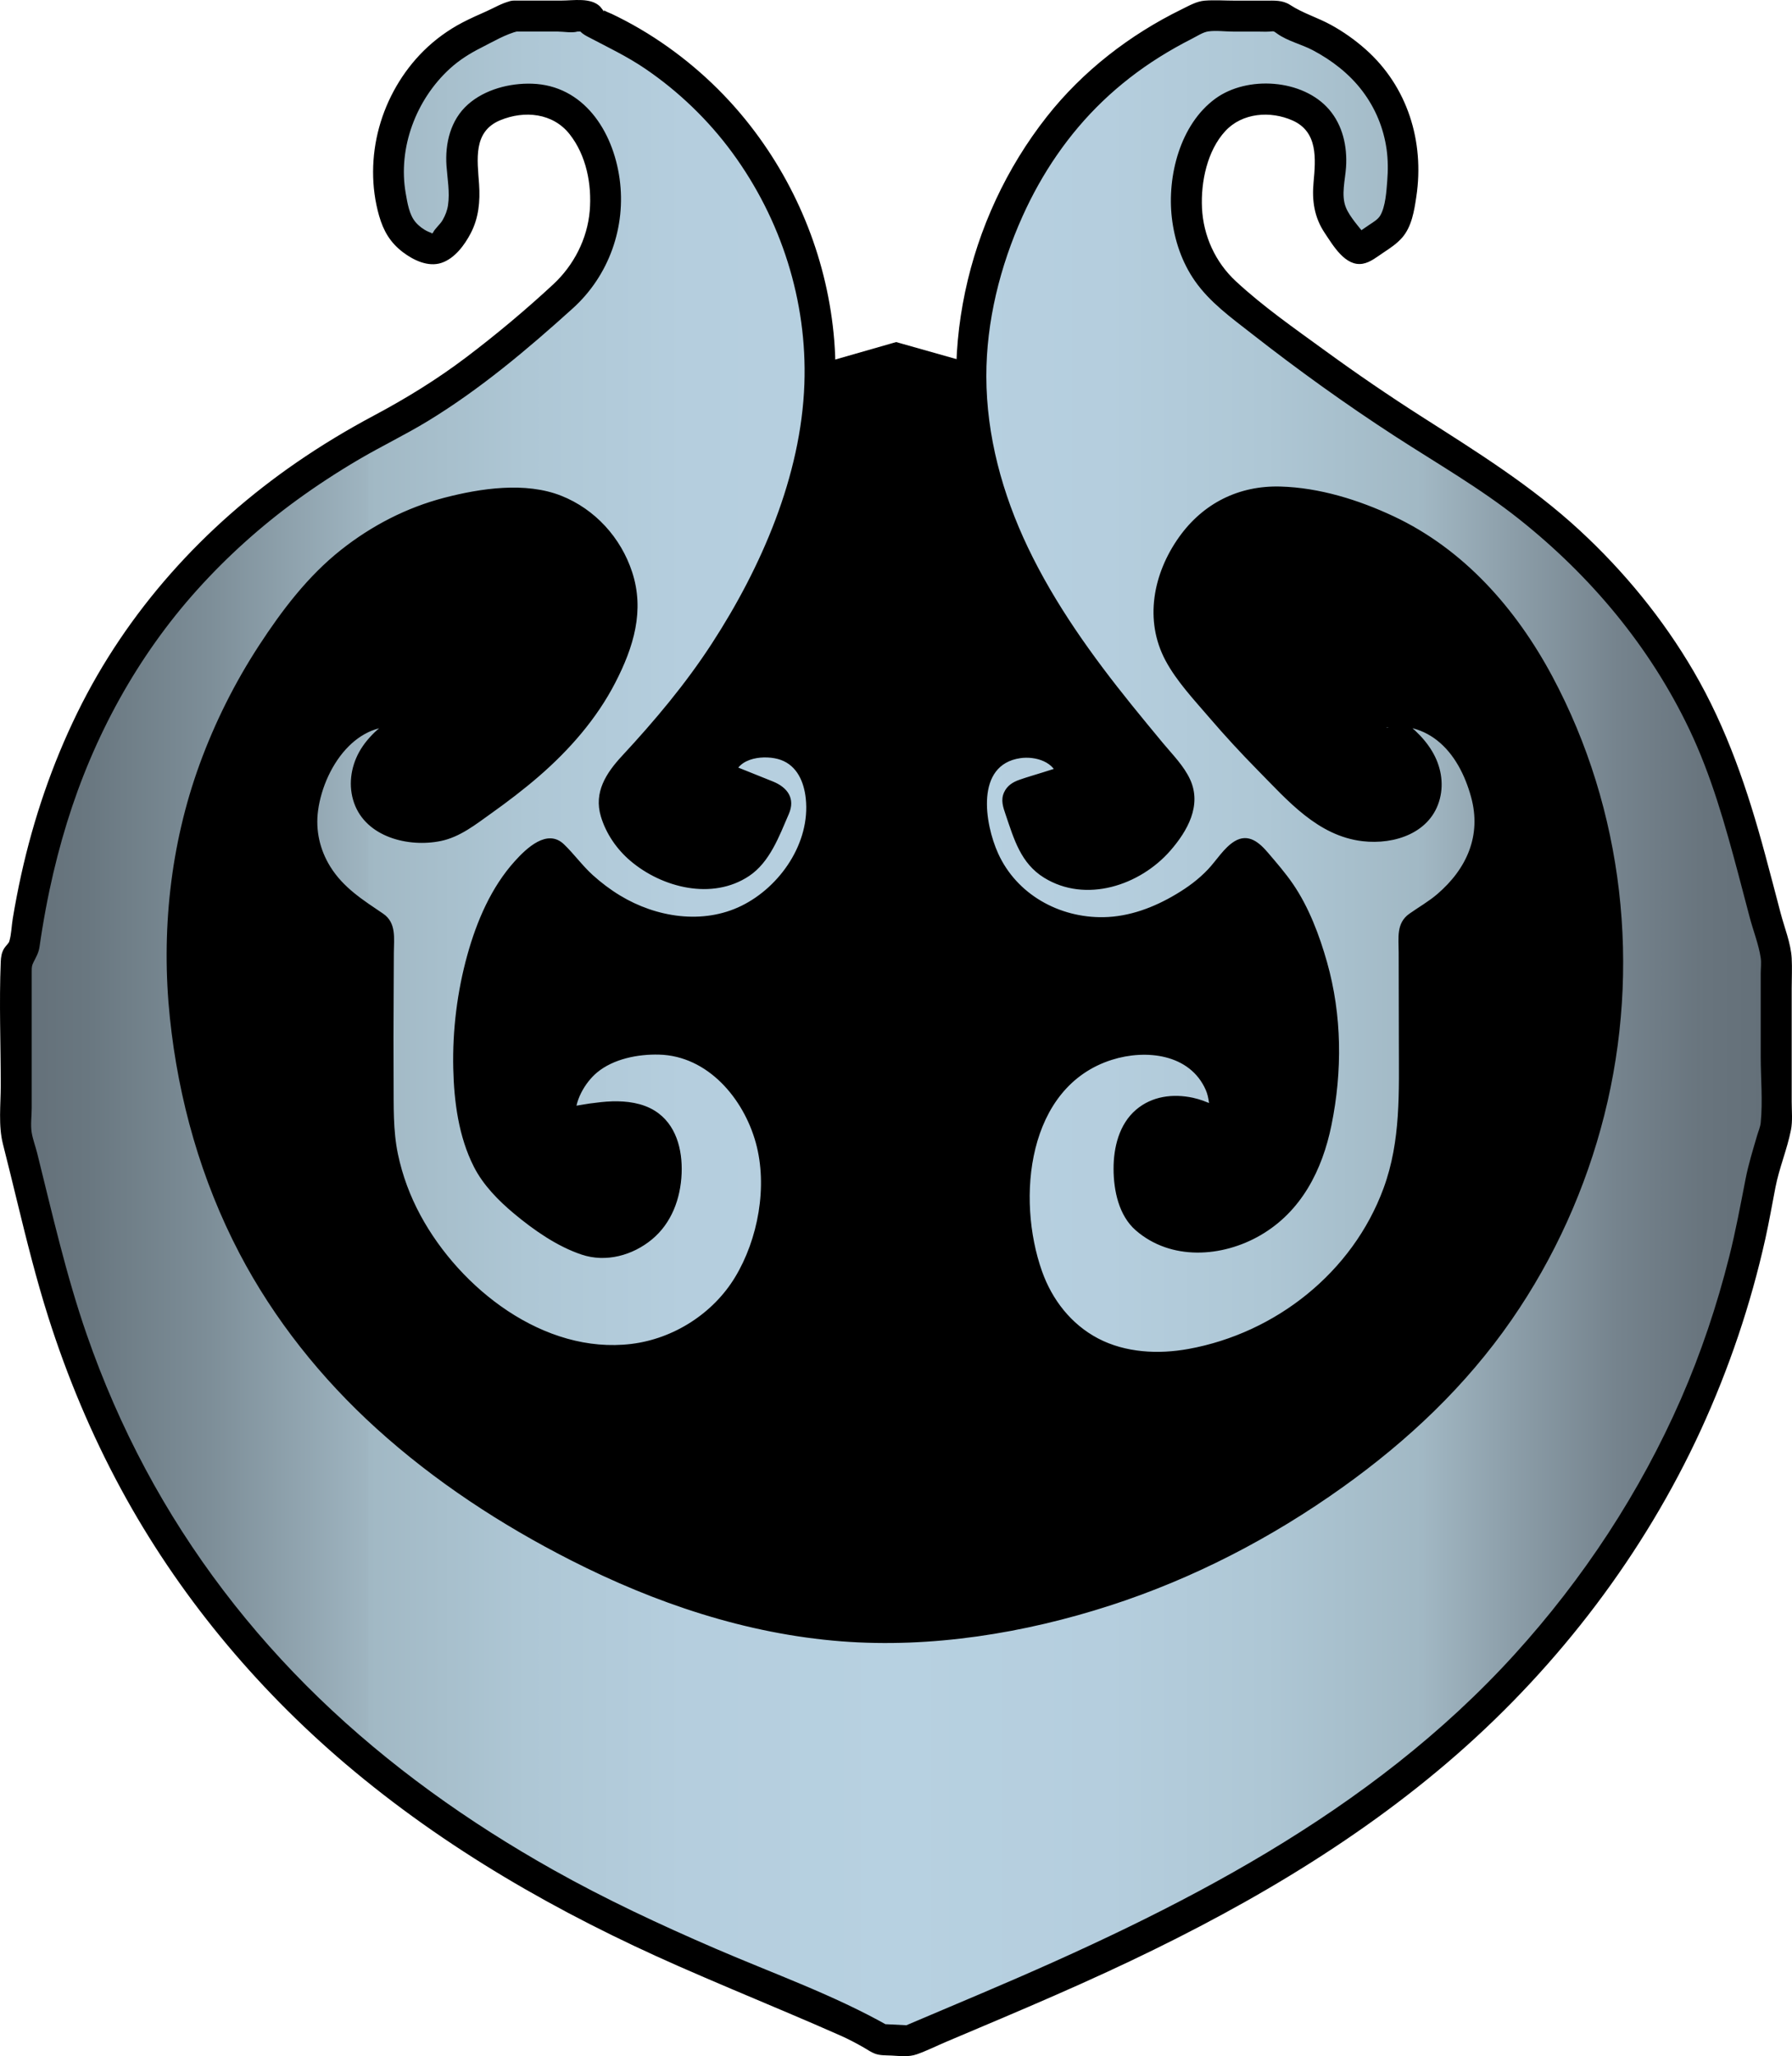 <?xml version="1.0" encoding="UTF-8" standalone="no"?>
<svg
   id="Ebene_1"
   data-name="Ebene 1"
   viewBox="0 0 867.517 994.956"
   version="1.1"
   width="867.517"
   height="994.956"
   xmlns="http://www.w3.org/2000/svg"
   xmlns:svg="http://www.w3.org/2000/svg">
  <defs
     id="defs16">
    <style
       id="style1">
      .cls-1 {
        fill: url(#Uncommon);
      }

      .cls-1, .cls-2 {
        stroke-width: 0px;
      }

      .cls-3 {
        stroke: #000000;
        stroke-miterlimit: 10;
      }

      .cls-3, .cls-2 {
        fill: #000000;
      }
    </style>
    <linearGradient
       id="Uncommon"
       x1="7.86"
       y1="497.67"
       x2="859.89"
       y2="497.67"
       gradientUnits="userSpaceOnUse">
      <stop
         offset="0"
         stop-color="#636f78"
         id="stop1" />
      <stop
         offset=".04"
         stop-color="#697780"
         id="stop2" />
      <stop
         offset=".11"
         stop-color="#7d8e98"
         id="stop3" />
      <stop
         offset=".2"
         stop-color="#9fb5c1"
         id="stop4" />
      <stop
         offset=".2"
         stop-color="#a1b8c4"
         id="stop5" />
      <stop
         offset=".29"
         stop-color="#aec7d5"
         id="stop6" />
      <stop
         offset=".38"
         stop-color="#b5cede"
         id="stop7" />
      <stop
         offset=".5"
         stop-color="#b7d1e1"
         id="stop8" />
      <stop
         offset=".62"
         stop-color="#b5cede"
         id="stop9" />
      <stop
         offset=".71"
         stop-color="#aec7d5"
         id="stop10" />
      <stop
         offset=".8"
         stop-color="#a1b8c4"
         id="stop11" />
      <stop
         offset=".8"
         stop-color="#a1b7c3"
         id="stop12" />
      <stop
         offset=".85"
         stop-color="#8c9ea9"
         id="stop13" />
      <stop
         offset=".91"
         stop-color="#75838d"
         id="stop14" />
      <stop
         offset=".96"
         stop-color="#68747d"
         id="stop15" />
      <stop
         offset="1"
         stop-color="#636f78"
         id="stop16" />
    </linearGradient>
  </defs>
  <polygon
     class="cls-3"
     points="153.56,741.61 338.42,840.71 508.04,840.71 689.1,735.89 826.32,571.99 807.26,369.97 683.38,236.56 433.84,166.04 161.18,244.18 65.89,375.69 65.89,583.42 "
     id="polygon16"
     transform="translate(0,0.003)" />
  <g
     id="g17"
     transform="translate(0,0.003)">
    <path
       class="cls-1"
       d="m 249.05,7.77 c 11.43,0 22.87,0 34.3,0 1.08,0 2.07,0.58 2.59,1.52 0.37,0.69 0.78,1.31 1.34,1.56 80.94,35.45 125.65,126.04 104.5,211.4 -14.3,57.73 -44.59,106.16 -85.35,148.81 -4.5,4.71 -10.11,12.13 -9.34,17.46 3.71,25.88 39.76,43.43 61.73,28.9 8.03,-5.31 11.56,-17.4 16.54,-27.29 0.78,-1.55 0.09,-3.42 -1.52,-4.07 -7.51,-3.02 -15.14,-6.09 -23.78,-9.56 -1.5,-0.6 -2.24,-2.3 -1.66,-3.8 3.13,-8.11 11.65,-14.9 24.82,-13.62 17.02,1.65 23.84,14.38 24.54,29.94 1.08,23.88 -17.21,49.56 -40.19,57.96 -30.86,11.28 -64.35,-1.05 -89.45,-32.79 -0.94,-1.18 -2.64,-1.47 -3.91,-0.64 -38.95,25.57 -48.26,123.2 -23.96,154.2 10.26,13.09 25.48,24.05 40.73,31.05 17.89,8.22 38.35,-5.84 40.89,-24.43 1.86,-13.55 0.44,-28.32 -13.5,-32.63 -10.18,-3.15 -22.31,-0.02 -34.06,1.14 -1.85,0.18 -3.39,-1.37 -3.23,-3.22 1.18,-13.09 8.02,-27.62 26.4,-33.55 21.31,-6.88 42.46,-3.5 57.87,13.4 24.45,26.81 24.8,58.53 12.61,90.74 C 357,639.21 327.61,658.41 297.17,658.21 240.6,657.84 184.44,600.8 183.3,541.92 c -0.58,-29.58 -0.12,-59.17 -0.1,-90.81 0,-1.06 -0.58,-2.04 -1.5,-2.57 -34.28,-19.6 -44.77,-47.83 -27.08,-80.69 9.87,-18.34 27.49,-27.08 44.13,-22.75 2.56,0.67 2.98,4.15 0.66,5.42 -18.93,10.34 -26.28,24.32 -19.8,38.31 4.86,10.49 27.93,16.13 41.99,6.77 33.41,-22.24 64.73,-47.41 77.54,-87.81 9.59,-30.25 -14.41,-63.82 -46.11,-64.06 -44.19,-0.33 -80.83,18.5 -107.12,52.61 C 92.53,365.58 77,444.78 95.82,529.32 c 22.19,99.68 86.91,166.86 174.53,214.02 54.27,29.21 113.15,47.67 174.52,43.58 82.46,-5.49 156.19,-36.88 221.61,-89.11 112.41,-89.74 145.4,-249.46 75,-373.2 -23.62,-41.51 -57.22,-69.66 -104.51,-79.55 -22.09,-4.62 -43.46,-3.21 -58.65,17.17 -14.36,19.28 -17.69,41.32 -3.42,60.06 18.58,24.4 40.07,47.07 62.92,67.59 15.93,14.31 42.63,12.11 49.56,0.45 7.95,-13.39 0.33,-28.74 -19.29,-39.94 -2.32,-1.33 -1.79,-4.83 0.82,-5.42 18.04,-4.06 35.9,5.58 45.41,25.3 15.71,32.59 5.45,58.22 -28.24,78.33 -0.89,0.53 -1.45,1.5 -1.45,2.54 0,30.12 0.25,57.78 -0.06,85.43 -0.51,46.19 -28.6,89.65 -69.15,110.09 -74.78,37.68 -131.04,1.52 -123.29,-81.67 2.52,-27.09 17.73,-49.82 41.28,-58.44 32.98,-12.07 61.37,5.23 60.24,35.13 -0.08,2.23 -2.59,3.51 -4.5,2.34 -18.51,-11.22 -36.74,-7.58 -41.35,10.83 -2.62,10.46 -1.02,26.48 5.6,33.5 7.14,7.58 23.26,12.09 33.87,9.99 24.84,-4.93 41.85,-22.64 48.06,-47.09 9.92,-39.04 6.85,-77.66 -12.21,-113.78 -4.57,-8.66 -11.68,-15.98 -17.79,-23.42 -1.14,-1.39 -3.25,-1.44 -4.46,-0.12 -6.99,7.64 -12.27,14.63 -19.06,19.51 -22.43,16.13 -47.44,23.63 -74.17,12.66 -22.45,-9.22 -33.99,-28 -37.14,-51.75 -2.42,-18.3 6.62,-32.91 22.74,-34.95 14.39,-1.82 22.72,5.31 26.05,14.36 0.58,1.59 -0.27,3.34 -1.88,3.85 -8.16,2.57 -15.49,4.89 -22.73,7.17 -1.62,0.51 -2.46,2.27 -1.86,3.86 3.68,9.7 5.81,21.28 12.78,26.98 19.01,15.55 48.19,5.68 61.8,-17.91 5.31,-9.19 4.94,-15.26 -2.67,-24.43 C 542.84,346.91 520.42,320.35 503.09,290.99 475.81,244.76 461.73,194.21 475.15,140.07 490.1,79.72 524.24,34.07 582.1,8 c 0.39,-0.17 0.81,-0.26 1.23,-0.26 11.7,0 23.4,0 35.1,0 0.64,0 1.25,0.2 1.76,0.58 1.74,1.28 3.4,2.78 5.35,3.47 42.6,14.93 62.79,51.64 50.01,94.27 -1.69,5.62 -9.67,9.37 -15.8,13.67 -1.28,0.9 -3.04,0.61 -4,-0.62 -4.24,-5.44 -9.16,-10.64 -11.43,-16.81 -2.2,-5.96 -0.91,-13.42 -0.29,-20.14 1.62,-17.41 -5.47,-29.5 -22.56,-33.07 -17.43,-3.64 -31.82,1.66 -40.33,19.05 -11.98,24.47 -8.76,56.51 14.68,75.64 33.28,27.14 68.62,52.3 105.33,74.61 68.81,41.81 117.8,98.11 140.28,175.96 6.54,22.66 12.27,45.56 18.36,68.36 0.07,0.25 0.1,0.5 0.1,0.75 v 80.53 c 0,0.27 -0.03,0.53 -0.1,0.79 -2.68,9.85 -6.11,19.57 -7.84,29.59 C 836.84,661.94 799.16,738.54 739.73,804.5 678,873 599.91,917.58 516.84,954.62 c -25.43,11.34 -51.19,21.95 -76.79,32.9 -4.76,-0.24 -8.79,-0.44 -13.55,-0.68 -4.61,-2.59 -9.12,-5.41 -13.94,-7.55 C 369.63,960.23 325.48,943.53 283.88,921.94 162.55,858.99 72.42,767.5 30.43,634.66 21.52,606.49 15.36,577.45 7.95,548.81 c -0.06,-0.24 -0.09,-0.48 -0.09,-0.73 0,-27.91 0,-55.83 0,-83.74 0,-0.85 0.37,-1.67 1.02,-2.23 1.17,-1.02 2.49,-2.02 2.64,-3.17 15.6,-115.07 73.33,-199.8 177.82,-253.82 30.13,-15.58 56.98,-38.64 82.68,-61.27 23.74,-20.91 27,-55.3 12.5,-79.33 -9.57,-15.86 -24.18,-19.11 -40.42,-14.88 -14.95,3.9 -21.81,14.74 -20.45,30.61 0.69,8.07 2,16.8 -0.3,24.21 -1.99,6.41 -8.53,15.7 -13.33,15.86 -5.84,0.2 -15.17,-6.6 -17.43,-12.49 -11.77,-30.72 0.39,-67.52 27.71,-86.14 8.38,-5.71 18.26,-9.22 27.51,-13.66 0.39,-0.19 0.83,-0.29 1.26,-0.29 z"
       id="path16"
       style="fill:url(#Uncommon)" />
    <path
       class="cls-2"
       d="m 249.05,15.27 c 6.99,0 13.97,0 20.96,0 2.82,0 6.89,0.78 9.53,0 h 1.91 c -1.78,-1.75 -1.85,-1.66 -0.21,0.27 1.09,1.02 2.28,1.69 3.59,2.37 9.33,4.91 18.65,9.32 27.42,15.27 16.2,10.99 30.69,24.92 42.27,40.71 23.65,32.25 36.3,71.8 34.89,111.83 -1.58,44.59 -20.83,88.82 -44.85,125.76 -12.71,19.55 -27.58,37.21 -43.41,54.27 -7.76,8.36 -13.76,17.62 -10.27,29.3 2.49,8.34 7.7,15.9 14.31,21.51 15.3,13 39.63,19.19 57.44,7.33 10.05,-6.69 14.62,-19.35 19.23,-29.98 3.27,-7.51 -0.6,-12.88 -7.62,-15.73 -3.28,-1.33 -6.57,-2.64 -9.86,-3.96 -1.71,-0.69 -3.42,-1.38 -5.14,-2.06 -1.18,-0.47 -2.36,-0.95 -3.54,-1.42 -2.37,-1.28 -2.45,-0.91 -0.26,1.12 v 3.99 c 1.65,-9.61 15.26,-10.72 22.47,-8.17 8.02,2.84 11.33,10.79 12.17,18.71 2.28,21.36 -12.36,42.67 -31.08,51.89 -18.72,9.22 -41.31,5.65 -58.76,-4.92 -4.73,-2.86 -9.12,-6.17 -13.22,-9.87 -5.11,-4.61 -9.09,-10.23 -14.01,-14.95 -8.12,-7.79 -18.21,2 -23.75,8.12 -11.47,12.68 -18.45,29.04 -22.99,45.34 -4.95,17.78 -7.26,36.57 -6.84,55.02 0.37,16.09 2.59,32.99 9.95,47.51 4.49,8.87 11.88,16.37 19.43,22.68 9.55,7.97 20.83,15.88 32.75,19.87 11.81,3.95 24.71,0.4 34.09,-7.38 9.38,-7.78 13.84,-19.57 14.33,-31.91 0.46,-11.52 -2.65,-23.9 -13.03,-30.34 -6.04,-3.75 -13.53,-4.72 -20.51,-4.53 -3.67,0.1 -7.32,0.57 -10.96,1.05 -3.98,0.53 -8.48,1.77 -12.48,1.26 l 3.79,1.02 0.94,0.95 1.02,3.79 c -1.04,-7.81 4.48,-17.18 10.24,-21.99 7.98,-6.66 19.88,-8.95 30.03,-8.69 23.61,0.59 40.95,21.2 46.88,42.68 5.8,20.99 1.14,46.62 -10.1,65.12 -10.65,17.54 -29.76,29.7 -50.12,32.19 -42.39,5.17 -83.01,-26.83 -102.14,-62.27 -5.01,-9.28 -8.71,-19.19 -10.88,-29.52 -2.42,-11.51 -2.03,-23.35 -2.11,-35.05 -0.1,-14.08 -0.04,-28.15 0.03,-42.23 0.03,-6.75 0.07,-13.5 0.09,-20.26 0.02,-6.76 1.36,-14.42 -5.2,-18.87 -9.73,-6.59 -19.25,-12.53 -25.6,-22.79 -5.02,-8.11 -7.16,-17.49 -5.9,-26.98 1.49,-11.24 6.85,-23.28 14.92,-31.29 3.59,-3.56 7.89,-6.47 12.71,-8.06 2.23,-0.74 4.51,-1.24 6.86,-1.38 1.28,-0.08 2.58,-0.08 3.86,0.02 0.63,0.02 1.25,0.08 1.87,0.2 1.69,0.58 1.74,0.29 0.15,-0.87 l -1.02,-3.79 0.75,-2.2 c -0.75,0.43 -1.49,0.87 -2.22,1.34 -1.17,0.73 -2.32,1.49 -3.44,2.3 -1.98,1.42 -3.92,2.93 -5.74,4.55 -3.46,3.08 -6.64,6.79 -8.87,10.87 -4.08,7.49 -5.23,16.38 -2.38,24.51 5.81,16.53 26.27,21.64 41.97,18.42 9.33,-1.91 16.95,-8.05 24.54,-13.45 7.59,-5.4 15.64,-11.51 22.97,-17.86 14.76,-12.78 27.96,-27.84 36.95,-45.26 8.99,-17.42 14.25,-34.95 8.2,-53.52 -5.44,-16.68 -17.99,-30.49 -34.34,-36.97 -17.34,-6.87 -39.09,-3.6 -56.65,0.97 -18.33,4.78 -35.22,13.53 -50.03,25.27 -16,12.68 -28.47,29.11 -39.57,46.11 -11.75,18.01 -21.44,37.35 -28.81,57.55 -14.26,39.1 -18.71,81.41 -14.4,122.73 4.13,39.63 15.14,78.53 33.64,113.88 16.75,32 39.67,60.65 66.4,84.87 28.09,25.46 60.16,46.45 93.89,63.62 40.93,20.84 85.12,35.74 131.11,39.32 43.54,3.39 88.6,-3.93 130.03,-17.3 40.28,-13 78.24,-32.69 112.65,-57.26 31.66,-22.61 59.63,-48.97 81.84,-81.05 20.71,-29.92 35.98,-63.76 44.86,-99.04 17.89,-71.07 9.44,-147.6 -25.21,-212.34 -17.5,-32.69 -42.79,-61.45 -76.8,-77.4 -16.93,-7.94 -35.94,-13.86 -54.75,-14.39 -20.18,-0.57 -37.45,8.08 -49.14,24.49 -12.47,17.51 -16.99,40.17 -6.51,59.74 5.38,10.05 13.87,19.04 21.25,27.65 7.38,8.61 15.3,17.19 23.37,25.38 14.53,14.73 29.06,31.8 50.74,34.35 15.48,1.82 33.25,-4.02 37.45,-20.62 1.98,-7.81 0.37,-15.96 -3.72,-22.82 -2.17,-3.65 -5.01,-7.02 -8.11,-9.92 -1.97,-1.84 -4.11,-3.53 -6.28,-5.13 -0.88,-0.65 -1.78,-1.29 -2.69,-1.9 -1.26,-0.84 -2.85,-3.1 -2.45,-0.75 v 3.99 c -0.44,2.91 -5.14,2.54 -0.98,1.92 1.29,-0.19 2.63,-0.23 3.93,-0.24 1.94,-0.01 3.82,0.13 5.71,0.51 4.78,0.96 9.28,3.09 13.12,6.09 8.59,6.69 13.73,17.17 16.56,27.47 5.13,18.64 -2.07,34.75 -16.35,47 -4.25,3.64 -9.01,6.3 -13.54,9.51 -6.44,4.56 -5.17,11.73 -5.16,18.75 0.02,14.36 0.09,28.72 0.09,43.08 0,24.2 1.07,47.98 -7.43,71.05 -14.97,40.62 -52.09,69.99 -94.39,77.7 -14.56,2.65 -30.53,1.88 -43.82,-5.1 -13.01,-6.84 -22.24,-18.73 -27.11,-32.49 -12.45,-35.12 -7.33,-89.32 33.88,-102.33 16.31,-5.15 37.76,-2.95 45.43,14.69 1.68,3.87 1.47,7.63 2.4,11.57 v 1.31 c 5.91,-1.67 7.24,-3.13 3.99,-4.37 -0.64,-0.54 -2.07,-1.03 -2.76,-1.35 -3.17,-1.45 -6.46,-2.73 -9.88,-3.47 -9.68,-2.08 -19.85,-0.79 -27.56,5.81 -8.2,7.02 -10.9,18.3 -10.86,28.69 0.04,10.39 2.51,22.47 10.72,29.63 17.02,14.83 41.87,13.13 60.37,2.41 19.84,-11.49 29.97,-31.53 34.4,-53.32 5.31,-26.06 5.11,-53.16 -2.15,-78.84 -3.67,-12.97 -8.8,-26.59 -16.45,-37.77 -3.64,-5.32 -7.88,-10.19 -12.05,-15.09 -4.17,-4.9 -9.52,-9.77 -16.33,-5.59 -5.06,3.1 -8.72,9.25 -12.79,13.55 -4.6,4.86 -9.78,8.65 -15.51,12.06 -10.63,6.34 -22.51,10.85 -35,11.07 -21.55,0.39 -42.13,-11.04 -51.11,-30.88 -6.47,-14.31 -11.18,-42.85 10.75,-46.06 7.21,-1.05 17.03,1.7 18.3,10.13 V 373 c 0.42,-1.62 2.27,-1.48 0.39,-1.71 -0.66,-0.08 -2.09,0.66 -2.74,0.86 -1.77,0.56 -3.54,1.12 -5.32,1.68 -3.68,1.16 -7.41,2.21 -11.05,3.49 -3.3,1.16 -5.97,2.85 -7.46,6.13 -1.69,3.73 -0.44,7.14 0.78,10.75 4.05,11.87 7.3,23.52 18.58,30.5 20.2,12.49 46.43,3.78 61.15,-13.09 8.28,-9.49 15.3,-21.85 9.6,-34.37 -3.03,-6.65 -8.57,-12.14 -13.2,-17.71 -5.1,-6.15 -10.18,-12.3 -15.2,-18.52 -19.12,-23.73 -37.03,-48.6 -50.2,-76.19 -12.3,-25.78 -20.03,-53.96 -20.08,-82.64 -0.05,-26.58 6.65,-53.37 17.54,-77.56 9.37,-20.8 22.24,-39.8 38.73,-55.6 8.43,-8.07 17.64,-15.19 27.52,-21.39 5.13,-3.21 10.41,-6.19 15.81,-8.92 2.36,-1.19 5.22,-3.12 7.78,-3.5 3.78,-0.56 8.23,0.07 12.09,0.07 3.86,0 7.8,0 11.7,0 1.94,0 3.92,0.12 5.85,0 2.35,-0.15 1.81,-0.41 3.82,1.03 5.05,3.61 11.72,5.09 17.24,8.01 9.21,4.88 17.66,11.38 23.98,19.74 6.32,8.36 10.24,17.91 11.69,28.07 0.73,5.09 0.74,10.33 0.33,15.45 -0.4,4.99 -0.83,12.34 -3.39,16.72 -1.1,1.88 -3.39,3.21 -5.15,4.38 -2.59,1.72 -5.28,3.83 -8.11,5.08 l 3.79,-1.02 2.33,1.12 c -0.71,-0.91 -1.43,-1.81 -2.16,-2.71 -1.04,-1.3 -2.12,-2.57 -3.12,-3.91 -1.58,-2.12 -3.23,-4.41 -4.22,-6.88 -2.41,-5.97 -0.3,-13.36 0.09,-19.55 0.63,-9.94 -1.6,-20.14 -8.21,-27.82 -12.74,-14.8 -39.65,-16.51 -55.06,-5.26 -17.06,12.45 -23.39,37.46 -21.07,57.59 1.26,10.9 4.84,21.57 11.15,30.6 7.26,10.39 17.52,17.74 27.39,25.46 22.39,17.52 45.49,34.14 69.34,49.61 20.37,13.21 41.4,25.22 60.44,40.37 34.55,27.49 63.14,61.62 82.2,101.57 10.68,22.38 17.32,46.1 23.7,69.98 1.86,6.97 3.68,13.94 5.51,20.92 1.68,6.41 4.39,13.19 5.35,19.68 0.36,2.43 0,5.16 0,7.61 v 40.09 c 0,10.5 1.03,21.58 0,32.04 -0.2,2.05 -1.09,4.01 -1.68,6.02 -2.07,7.04 -4.25,14.05 -5.66,21.26 -2.46,12.59 -4.77,25.15 -7.91,37.59 -5.93,23.51 -13.66,46.63 -23.38,68.85 -19.82,45.27 -47.27,86.95 -80.49,123.52 -69.95,77.01 -163.28,123.83 -257.66,163.9 -13.12,5.57 -26.25,11.09 -39.36,16.68 l 3.79,-1.02 c -4.52,-0.23 -9.04,-0.45 -13.55,-0.68 l 3.79,1.02 C 403.66,965.3 374.29,954.97 346.24,942.85 319.5,931.31 293.12,919 267.72,904.73 226.78,881.74 188.28,854.35 154.47,821.69 120.93,789.3 92.45,752.04 70.45,710.91 59.26,690 49.79,668.24 42.01,645.84 32.04,617.14 25.35,587.51 18.02,558.07 c -0.81,-3.26 -2.11,-6.69 -2.67,-9.96 -0.64,-3.74 0,-8.17 0,-11.96 0,-7.98 0,-15.95 0,-23.93 0,-7.98 0,-15.95 0,-23.93 0,-3.99 0,-7.98 0,-11.96 0,-1.99 0,-3.99 0,-5.98 0,-2.64 0.03,-3.08 0.97,-4.96 1.3,-2.61 2.4,-4.37 2.83,-7.36 0.43,-2.99 0.86,-5.84 1.34,-8.75 1.02,-6.21 2.17,-12.4 3.47,-18.55 2.34,-11.04 5.15,-21.99 8.49,-32.77 12.83,-41.47 33.91,-80.23 63,-112.55 14.47,-16.08 30.67,-30.65 48.16,-43.38 9.66,-7.03 19.69,-13.57 29.99,-19.63 11.04,-6.49 22.62,-12.02 33.56,-18.68 25.25,-15.37 48.27,-34.76 70.16,-54.54 17.49,-15.8 25.87,-39.41 22.63,-62.71 -3.24,-23.3 -17.58,-45.19 -42.41,-45.97 -10.8,-0.34 -22.78,2.75 -30.99,10.02 -8.44,7.47 -11.18,18.89 -10.4,29.77 0.45,6.25 1.66,12.7 0.74,18.97 -0.38,2.6 -1.31,4.94 -2.6,7.21 -1.22,2.14 -3.65,4.01 -4.67,6.09 -0.52,1.06 -1.83,0.14 0.33,0.39 -0.96,-0.11 -1.89,-0.51 -2.76,-0.9 -2.23,-1.01 -4.41,-2.67 -6,-4.53 -3.11,-3.63 -3.95,-9.32 -4.77,-13.92 -3.9,-22 5.01,-45.45 21.34,-60.37 4.53,-4.14 9.65,-7.37 15.12,-10.12 5.47,-2.75 12.13,-6.72 18.18,-8.11 9.41,-2.16 5.42,-16.62 -3.99,-14.46 -4.01,0.92 -7.89,3.28 -11.65,4.95 -3.76,1.67 -7.84,3.46 -11.63,5.45 -6.85,3.59 -13.2,8.21 -18.7,13.65 -10.25,10.14 -17.74,23.16 -21.55,37.05 -3.81,13.89 -3.99,28.96 0,42.83 2.11,7.32 5.4,12.95 11.53,17.58 5.06,3.83 12.14,7.28 18.59,5.17 6.45,-2.11 11.24,-8.64 14.22,-14.36 3.88,-7.44 4.61,-15.48 4.04,-23.75 -0.81,-11.81 -3.07,-25.45 10.29,-30.95 11.65,-4.8 25.41,-3.53 33.53,6.76 8.12,10.29 10.82,24.36 9.75,37.09 -1.14,13.58 -7.72,26.36 -17.66,35.58 -13.39,12.42 -27.6,24.3 -42.16,35.32 -14.19,10.73 -29.08,19.87 -44.77,28.23 -12.86,6.85 -25.36,14.38 -37.36,22.65 -44.87,30.9 -82.04,71.99 -106.08,121.05 -12.21,24.92 -21.2,51.34 -27.19,78.42 -1.56,7.07 -2.93,14.19 -4.11,21.33 -0.58,3.52 -0.64,7.54 -1.67,10.95 -0.27,0.91 -1.7,2.14 -2.46,3.35 -1.26,2.02 -1.57,4.15 -1.67,6.51 -0.81,19.86 0,39.93 0,59.82 0,9.28 -1.23,19.42 1.08,28.45 2.39,9.35 4.66,18.74 6.95,28.11 4.56,18.67 9.21,37.34 15.03,55.67 9.1,28.65 20.8,56.55 35.12,82.99 27.44,50.69 64.76,95.7 108.63,133 48.25,41.02 103.23,72.38 161.03,97.83 17.44,7.68 35.04,14.99 52.59,22.44 8.77,3.72 17.53,7.46 26.24,11.34 3.81,1.7 7.46,3.62 11.08,5.69 1.79,1.02 3.55,2.3 5.49,3.01 2.49,0.92 5.37,0.77 8.01,0.9 4.22,0.21 8.19,0.8 12.21,-0.6 4.85,-1.69 9.57,-4.08 14.3,-6.08 8.95,-3.79 17.9,-7.56 26.84,-11.36 17.08,-7.26 34.12,-14.63 50.97,-22.41 60.54,-27.94 119.06,-61.25 169.42,-105.32 49.51,-43.33 90.54,-97.13 118.05,-156.96 13.64,-29.68 24.14,-60.74 31.24,-92.62 1.83,-8.22 3.25,-16.49 4.86,-24.75 1.83,-9.41 5.64,-18.35 7.5,-27.71 0.88,-4.43 0.37,-9.25 0.37,-13.72 0,-18.29 0,-36.59 0,-54.88 0,-4.83 0.26,-9.73 0,-14.56 -0.39,-7.23 -3.55,-14.91 -5.38,-21.91 -2.49,-9.51 -4.97,-19.02 -7.54,-28.51 -8.35,-30.9 -18.41,-60.81 -34.64,-88.57 -14.8,-25.3 -33.61,-48.26 -55.14,-68.12 -23.36,-21.55 -49.75,-37.95 -76.41,-54.96 -15.79,-10.08 -31.27,-20.65 -46.43,-31.68 -15.16,-11.03 -30.17,-21.45 -43.55,-33.84 -9.93,-9.2 -15.76,-21.99 -16.39,-35.5 -0.59,-12.56 2.51,-27.66 11.29,-37.17 8.2,-8.87 21.81,-9.9 32.56,-5.12 12.37,5.5 11.2,18.58 10.16,29.95 -0.82,8.92 0.36,16.95 5.42,24.5 4,5.96 9.94,16.32 18.37,14.87 3.78,-0.65 7.11,-3.48 10.26,-5.55 3.15,-2.07 6.28,-4.19 8.75,-6.98 4.76,-5.38 5.96,-13.21 6.98,-20.11 3.93,-26.49 -4.27,-53.11 -24.57,-71.1 -5.12,-4.54 -10.76,-8.54 -16.76,-11.83 -6.47,-3.55 -13.61,-5.64 -19.76,-9.65 -3.74,-2.44 -7.73,-2.1 -12.05,-2.1 -4.88,0 -9.75,0 -14.63,0 -4.88,0 -9.81,-0.36 -14.63,0 -3.98,0.3 -7.6,2.43 -11.13,4.16 -25.21,12.32 -48,29.93 -65.39,52.01 -39.07,49.6 -54.14,117.13 -36.72,178.09 9.77,34.2 27.88,65.34 48.96,93.74 11,14.82 22.72,29.08 34.5,43.27 4.08,4.91 11.86,11.35 9.3,18.46 -2.27,6.3 -7.18,11.97 -12.19,16.28 -8.14,7.01 -19.85,11.33 -30.53,8.52 -5.31,-1.4 -10.24,-4.23 -12.99,-9.1 -1.61,-2.84 -2.65,-5.92 -3.69,-9 -1.21,-3.62 -3,-7.49 -3.59,-11.24 v 3.99 l -1.51,2.05 c 1.12,-0.35 2.24,-0.71 3.36,-1.06 1.42,-0.45 2.84,-0.9 4.26,-1.34 3.24,-1.02 6.48,-2.05 9.72,-3.07 6.23,-1.97 12.48,-5.29 11.01,-13.05 -1.68,-8.83 -9.33,-16.22 -17.5,-19.32 -19.28,-7.33 -40.56,4.56 -45.33,24.23 -4.77,19.67 3.06,41.41 14.94,56.2 13.69,17.05 37.13,26.06 58.72,24.55 13.43,-0.94 26.23,-5.43 37.86,-12.11 5.62,-3.23 11.18,-6.9 15.98,-11.27 2.45,-2.23 4.69,-4.66 6.9,-7.13 0.98,-1.09 1.94,-2.2 2.91,-3.3 0.64,-0.72 3.15,-4.47 3.92,-4.61 h -3.99 l -1.11,-0.85 c 0.72,0.88 1.45,1.75 2.19,2.62 0.74,0.88 1.49,1.75 2.24,2.63 1.88,2.21 3.79,4.4 5.59,6.68 3.64,4.63 6.53,9.62 9.1,14.91 5.29,10.92 9.12,22.53 11.51,34.42 4.61,22.83 3.24,46.87 -2.74,69.33 -4.48,16.83 -15.45,31.51 -31.94,38.08 -8.58,3.41 -16.76,4.24 -25.65,1.52 -8.89,-2.72 -13.6,-6.96 -15.47,-15.83 -1.55,-7.33 -1.6,-17.53 3.27,-23.75 4.69,-5.99 12.91,-5.42 19.41,-3.24 4.38,1.46 8.38,5.17 13.11,5.19 5.88,0.02 10.07,-4.6 10.5,-10.24 0.65,-8.4 -1.76,-17.62 -6.02,-24.83 -20.36,-34.5 -71.51,-23.46 -93.09,3.39 -12.68,15.78 -17.42,34.98 -18.04,54.9 -0.54,17.13 1.72,34.54 8.55,50.34 11.7,27.1 37.2,43.21 66.55,43.57 36.01,0.44 73.52,-18.15 97.47,-44.45 13.4,-14.71 23.58,-32.19 29.6,-51.17 6.61,-20.87 6.04,-42.37 6.06,-64 0.01,-12.36 -0.03,-24.72 -0.06,-37.07 -0.02,-6.41 0.17,-12.85 -0.03,-19.26 0.05,1.56 -1.52,1.17 0.53,0.27 1.37,-0.6 2.74,-1.77 3.98,-2.62 2.2,-1.51 4.33,-3.11 6.43,-4.76 13.94,-10.97 24.34,-25.77 25.81,-43.82 1.47,-18.05 -6.77,-39.64 -20.04,-52.32 -6.67,-6.37 -15.09,-11.06 -24.24,-12.59 -8.19,-1.37 -22.57,-2.11 -25.14,8.15 -1.45,5.79 1.96,9.46 6.37,12.35 4.67,3.05 9.26,6.18 12.74,10.64 4.02,5.15 6.3,12.26 2.34,18.14 -3.12,4.63 -10.64,5.85 -16.17,5.81 -8.65,-0.06 -16.55,-3.24 -22.95,-8.99 -17.99,-16.15 -34.89,-33.62 -50.32,-52.23 -7.08,-8.54 -15.27,-17.24 -17.59,-28.43 -2.11,-10.15 1.01,-20.56 6.08,-29.34 5.07,-8.78 11.54,-16.06 20.72,-19.89 8.25,-3.45 17.54,-3.6 26.3,-2.56 18.58,2.21 37.13,9.13 53.11,18.74 32.89,19.78 54.59,52.87 69.24,87.6 29.14,69.07 28.15,148.17 0.16,217.41 -14.04,34.71 -35.1,66.65 -61.25,93.41 -29.81,30.5 -66.5,55.14 -104.65,73.96 -39.17,19.33 -81.83,31.84 -125.3,36.26 -47.58,4.84 -94.11,-2.79 -138.55,-20.15 C 281.04,743.09 243.7,721.88 211.15,696.13 182.13,673.17 156.6,645.81 137.42,614.08 94.64,543.32 82.57,451.93 111.09,373.77 c 7.51,-20.58 17.84,-40.1 30.12,-58.22 11.44,-16.89 24.52,-32.63 41.64,-44.03 15.87,-10.56 34.2,-17.32 53.18,-19.41 9.21,-1.01 19.04,-1.87 28.01,0.92 7.8,2.43 14.67,7.46 19.82,13.76 26.16,32.01 -6.41,73.88 -30.79,95.76 -7.39,6.64 -15.26,12.69 -23.37,18.43 -7.42,5.25 -14.7,11.61 -24.2,11.88 -5.93,0.17 -14.78,-1.13 -18.57,-6.21 -4.13,-5.54 -1.95,-13.38 1.87,-18.34 2.66,-3.45 6.23,-6.28 9.86,-8.62 5.01,-3.23 10.05,-5.7 9.61,-12.54 -0.72,-11.39 -16.13,-11.28 -24.41,-10.06 -20.4,3.03 -33.92,20.02 -40.89,38.25 -6.33,16.55 -5.81,35.03 3.26,50.47 4.67,7.95 11.15,14.68 18.38,20.32 2.1,1.64 4.24,3.23 6.45,4.71 0.87,0.58 1.75,1.15 2.64,1.71 l 1.36,0.84 c 1.63,1.23 1.83,1.13 0.59,-0.28 0.73,2.5 -0.01,6.22 -0.02,8.82 -0.01,3.55 -0.03,7.1 -0.04,10.66 -0.11,24.45 -1.23,49.25 0.35,73.66 1.29,20 8.12,39.39 18.7,56.34 20.67,33.14 55.96,59.39 95.6,62.82 19.12,1.65 38.78,-3.56 54.54,-14.54 16.97,-11.83 27.72,-28.43 33.59,-48.09 5.87,-19.66 7.2,-42.08 -0.75,-61.78 -8,-19.82 -23.55,-38.24 -44.88,-43.81 -18.79,-4.91 -43.53,-0.82 -57.16,13.87 -5.7,6.15 -9.6,13.99 -11.16,22.23 -0.91,4.82 -1.7,10.25 2.18,14.07 4.65,4.57 11.41,2.63 17.12,1.86 8.08,-1.09 22.07,-4.31 28.03,3.38 4.56,5.88 3.94,16.31 2.2,23.07 -1.96,7.63 -7.76,14.11 -15.18,16.81 -9.2,3.35 -17.21,-1.27 -25.03,-5.88 -14.11,-8.32 -28.59,-20.22 -33.91,-35.51 -4.57,-13.12 -5.69,-27.23 -5.46,-41.03 0.27,-15.67 2.54,-31.28 6.97,-46.32 3.82,-12.95 9.31,-26.33 18.49,-36.46 1.79,-1.98 4.48,-3.98 5.95,-5.69 0.21,-0.24 1.44,-0.84 1.45,-1.04 -0.09,2.31 -6.87,-3.93 -2.82,0.98 1.96,2.38 4.01,4.69 6.14,6.92 7.21,7.53 15.53,14.24 24.62,19.35 16.74,9.41 36.14,13.09 55.03,9.11 18.89,-3.98 36.16,-17.06 46.08,-34.26 9.28,-16.09 12.93,-37.75 3.6,-54.69 -8.71,-15.81 -31.25,-21.5 -46.66,-12.05 -6.29,3.86 -14.74,12.91 -12.04,21.04 2.03,6.12 8.69,7.54 14.03,9.69 2.82,1.13 5.65,2.27 8.47,3.4 1.09,0.44 2.19,0.88 3.28,1.32 l 1.62,0.65 c 2.26,1.14 2.21,0.79 -0.17,-1.07 v -3.99 c -1.2,4.5 -3.96,9.22 -6.02,13.41 -1.87,3.81 -3.91,7.99 -7.4,10.59 -5.69,4.25 -13.75,4.97 -20.53,3.71 -7.4,-1.37 -14.53,-4.78 -20.08,-9.89 -4.3,-3.95 -10.74,-11.54 -9.79,-17.92 0.57,-3.84 4.6,-7.79 7.1,-10.48 4.11,-4.42 8.25,-8.8 12.23,-13.34 7.22,-8.21 14.09,-16.73 20.63,-25.49 12.8,-17.16 24.09,-35.47 33.31,-54.8 17.48,-36.63 29.32,-77.07 26,-117.97 C 400.79,126.98 386.58,90.84 363.32,60.94 350.33,44.24 334.56,29.81 316.81,18.28 312.23,15.31 307.52,12.54 302.69,10 c -2.12,-1.12 -4.26,-2.19 -6.42,-3.22 -1.26,-0.6 -2.75,-1.08 -3.93,-1.82 0.14,0.83 -0.05,0.75 -0.56,-0.21 -0.4,-0.53 -0.82,-1.06 -1.25,-1.57 -4.55,-4.5 -12.9,-2.91 -18.66,-2.91 -7.62,0 -15.24,0 -22.87,0 -9.65,0 -9.67,15 0,15 z"
       id="path17" />
  </g>
</svg>
